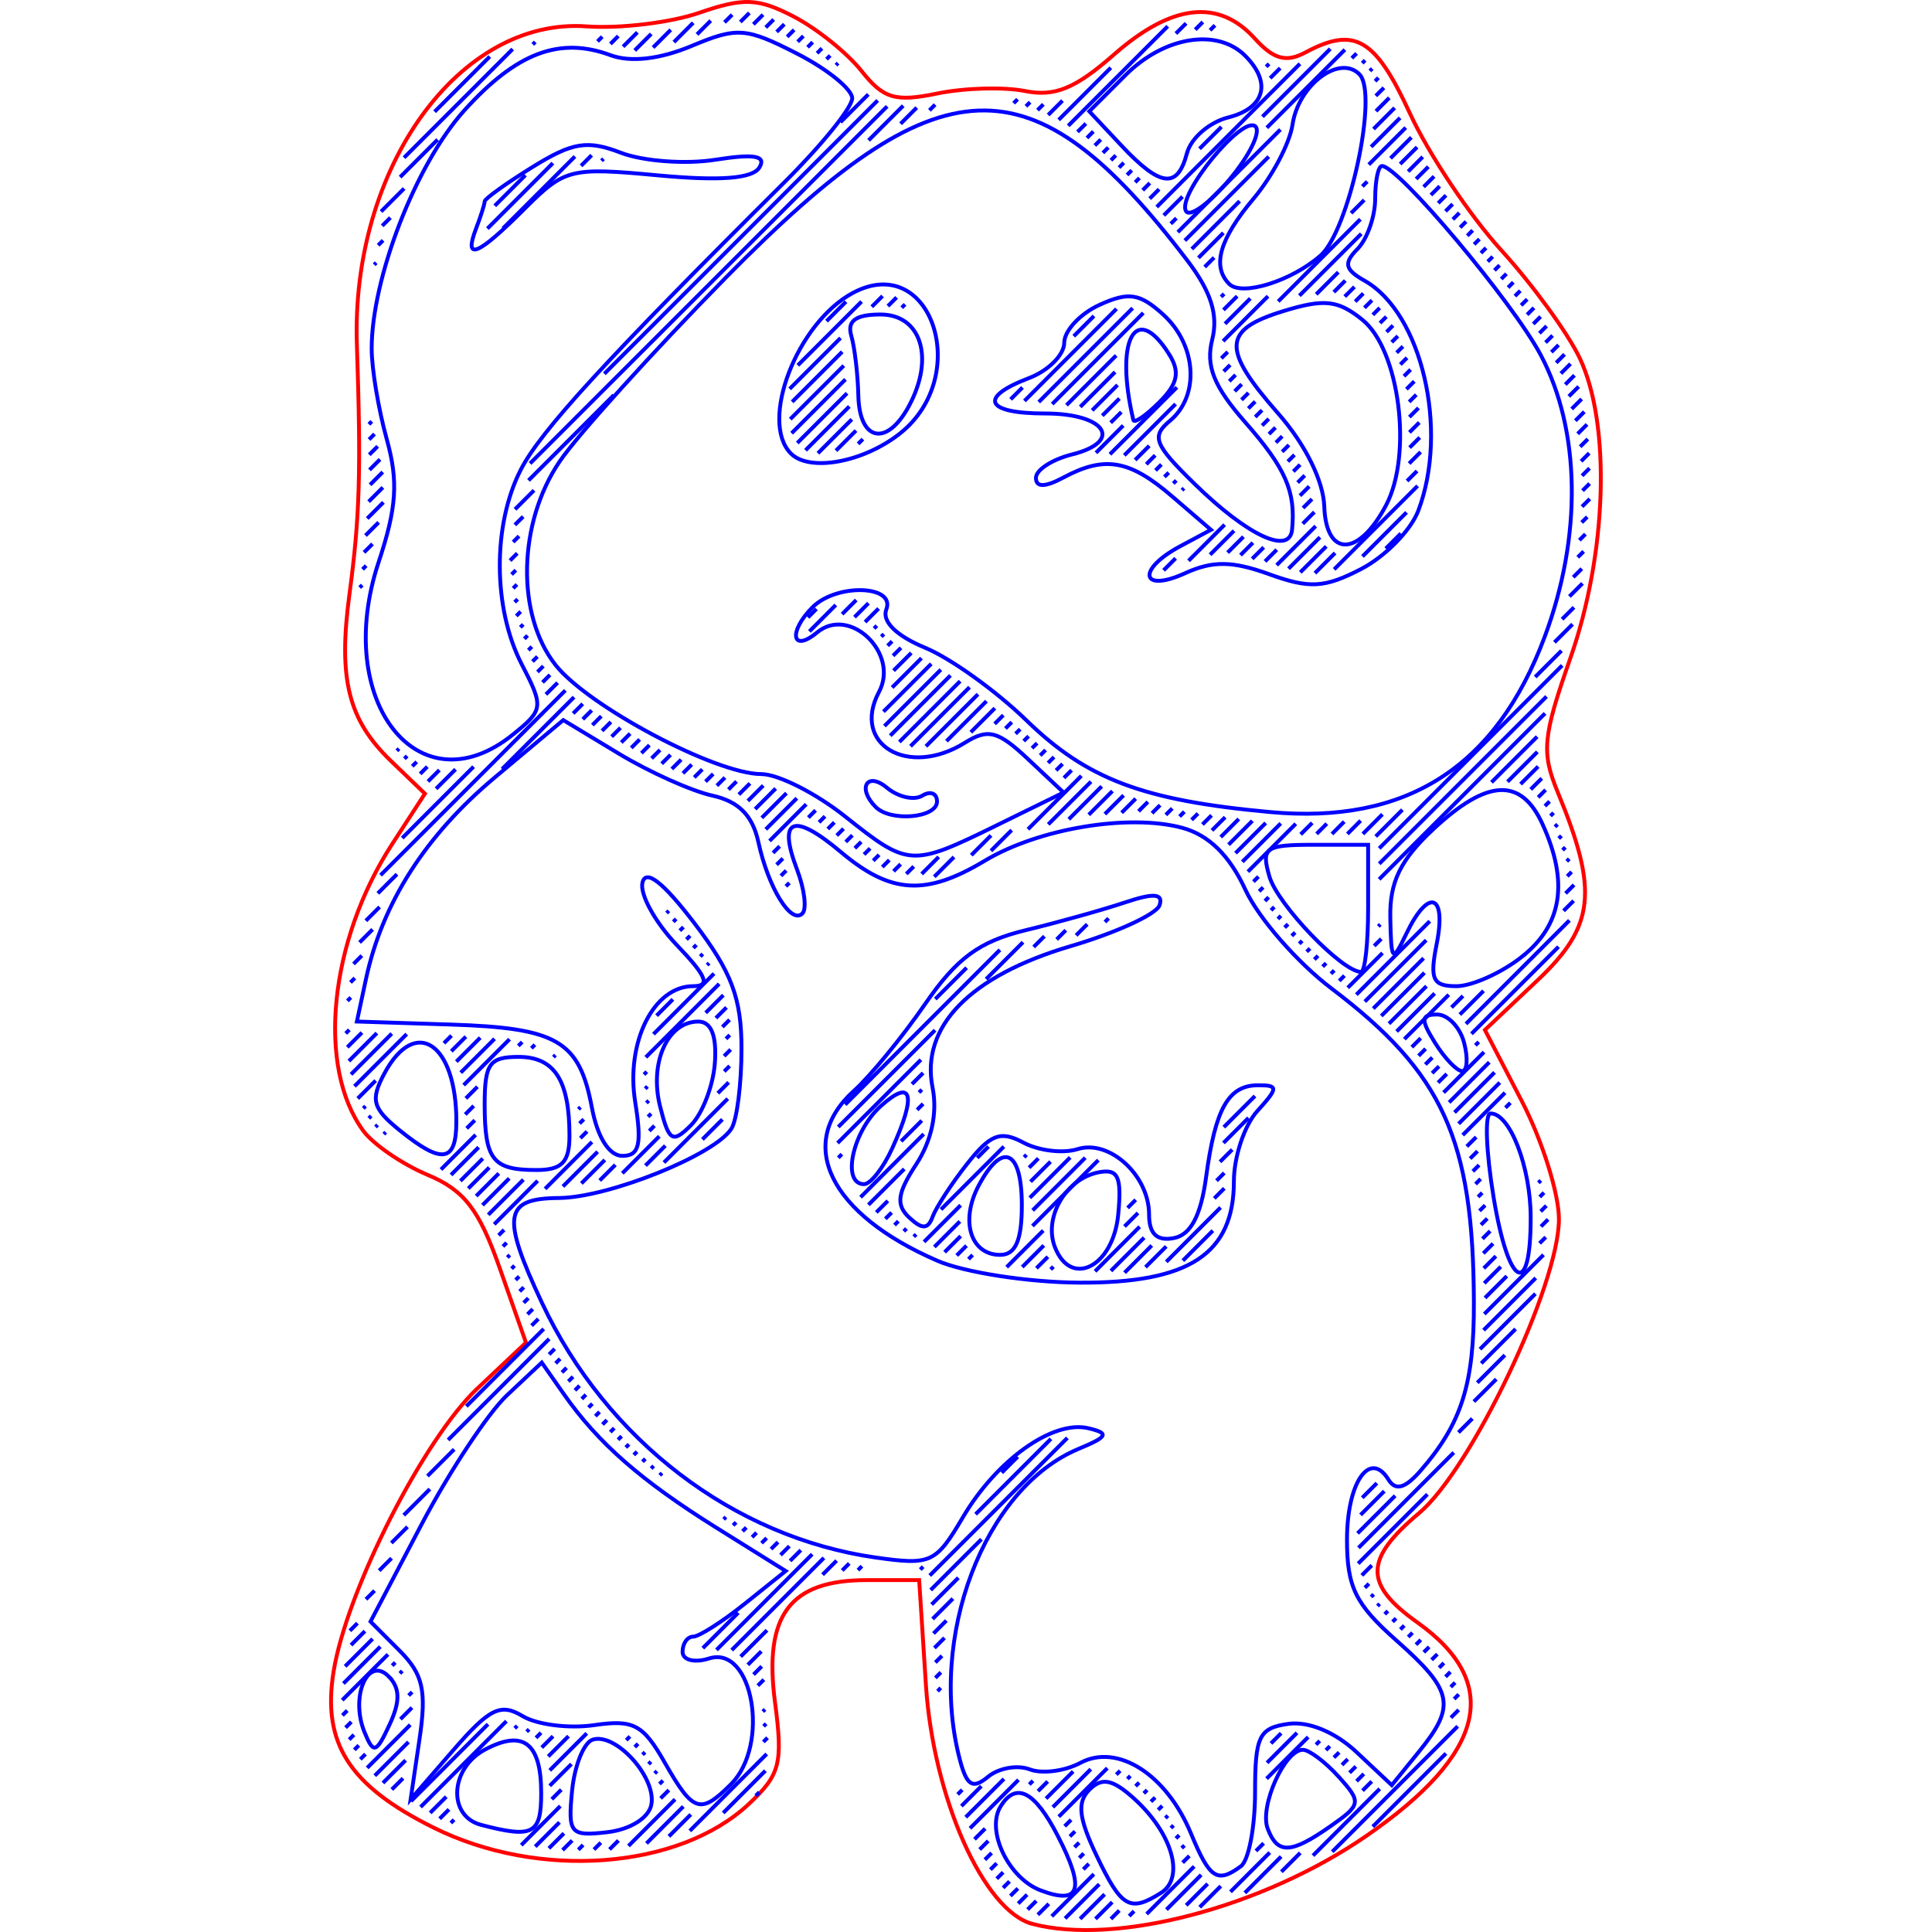 <?xml version="1.0" encoding="UTF-8" standalone="no"?>
<!-- Created with Inkscape (http://www.inkscape.org/) -->

<svg
   xmlns:dc="http://purl.org/dc/elements/1.1/"
   xmlns:cc="http://creativecommons.org/ns#"
   xmlns:rdf="http://www.w3.org/1999/02/22-rdf-syntax-ns#"
   xmlns:svg="http://www.w3.org/2000/svg"
   xmlns="http://www.w3.org/2000/svg"
   xmlns:sodipodi="http://sodipodi.sourceforge.net/DTD/sodipodi-0.dtd"
   xmlns:inkscape="http://www.inkscape.org/namespaces/inkscape"
   width="50mm"
   height="50mm"
   viewBox="0 0 50 50"
   version="1.1"
   id="svg1586"
   inkscape:version="0.92.2 2405546, 2018-03-11"
   sodipodi:docname="50.svg">
  <sodipodi:namedview
     id="base"
     pagecolor="#ffffff"
     bordercolor="#666666"
     borderopacity="1.0"
     inkscape:pageopacity="0.0"
     inkscape:pageshadow="2"
     inkscape:zoom="1.7850556"
     inkscape:cx="94.488189"
     inkscape:cy="141.73228"
     inkscape:document-units="mm"
     inkscape:current-layer="layer1"
     showgrid="false"
     inkscape:window-width="1366"
     inkscape:window-height="703"
     inkscape:window-x="0"
     inkscape:window-y="0"
     inkscape:window-maximized="1" />
  <defs
     id="defs1580" />
  <g
     inkscape:label="Layer 1"
     inkscape:groupmode="layer"
     id="layer1"
     transform="translate(0,-247)">
    <g
       id="g991"
       transform="translate(-4.259,-1.0100375e-5)">
      <path
         id="path957"
         d="m 30.978,296.79 c -1.26,-0.329 -2.57,-3.27 -2.757,-6.191 l -0.174,-2.706 h -1.359 c -1.988,0 -2.668,0.906 -2.372,3.16 0.209,1.586 0.135,1.874 -0.678,2.635 -1.813,1.697 -5.44,1.967 -8.167,0.607 -2.181,-1.087 -2.88,-2.182 -2.578,-4.041 0.339,-2.091 2.329,-6.007 3.718,-7.318 l 1.26,-1.189 -0.676,-1.92 c -0.539,-1.531 -0.918,-2.021 -1.87,-2.422 -0.657,-0.276 -1.405,-0.788 -1.662,-1.137 -1.214,-1.648 -0.885,-4.915 0.747,-7.426 l 0.846,-1.302 -0.877,-0.844 c -1.109,-1.068 -1.371,-2.121 -1.076,-4.32 0.267,-1.99 0.302,-3.158 0.192,-6.463 -0.152,-4.576 2.66,-8.468 5.946,-8.23 0.862,0.062 2.174,-0.096 2.917,-0.353 1.141,-0.394 1.518,-0.38 2.437,0.096 0.598,0.309 1.39,0.944 1.76,1.411 0.568,0.716 0.872,0.807 1.953,0.584 0.704,-0.146 1.73,-0.175 2.279,-0.065 0.768,0.154 1.3,-0.064 2.299,-0.942 1.495,-1.313 2.709,-1.453 3.642,-0.422 0.491,0.543 0.814,0.633 1.313,0.366 1.274,-0.682 1.808,-0.373 2.702,1.567 0.487,1.057 1.55,2.651 2.363,3.544 0.813,0.892 1.729,2.152 2.037,2.8 0.811,1.711 0.707,5.059 -0.243,7.763 -0.716,2.039 -0.753,2.439 -0.324,3.477 1.056,2.549 0.957,3.461 -0.523,4.858 l -1.365,1.288 0.958,1.847 c 0.527,1.016 0.958,2.388 0.958,3.049 0,1.706 -2.265,6.469 -3.619,7.608 -1.423,1.197 -1.432,1.842 -0.04,2.833 2.203,1.569 1.764,3.395 -1.329,5.524 -2.681,1.845 -6.469,2.843 -8.639,2.275 z"
         style="fill:none;stroke:#ff0000;stroke-width:0.1;stroke-miterlimit:4;stroke-dasharray:none"
         inkscape:connector-curvature="0" />
      <path
         id="path955"
         d="m 31.631,294.505 c -0.597,-1.155 -1.079,-1.4 -1.478,-0.753 -0.385,0.624 0.206,1.858 1.04,2.172 1.027,0.387 1.156,-0.029 0.438,-1.418 z"
         style="fill:none;stroke:#0000ff;stroke-width:0.1;stroke-miterlimit:4;stroke-dasharray:none"
         inkscape:connector-curvature="0" />
      <path
         id="path953"
         d="m 34.309,295.985 c 0.619,-0.393 0.29,-1.541 -0.697,-2.435 -0.557,-0.504 -0.833,-0.56 -1.158,-0.235 -0.325,0.325 -0.281,0.733 0.186,1.711 0.643,1.348 0.859,1.472 1.669,0.959 z"
         style="fill:none;stroke:#0000ff;stroke-width:0.1;stroke-miterlimit:4;stroke-dasharray:none"
         inkscape:connector-curvature="0" />
      <path
         id="path951"
         d="m 36.374,295.298 c 0.201,-0.148 0.366,-1.01 0.366,-1.916 0,-1.45 0.103,-1.661 0.859,-1.768 0.524,-0.074 1.213,0.211 1.769,0.732 l 0.91,0.854 0.701,-0.864 c 0.968,-1.194 0.891,-1.577 -0.58,-2.88 -1.064,-0.942 -1.28,-1.383 -1.28,-2.608 0,-1.483 0.59,-2.338 1.074,-1.555 0.183,0.296 0.429,0.228 0.827,-0.228 1.067,-1.224 1.392,-2.25 1.383,-4.376 -0.017,-4.206 -0.796,-5.92 -3.684,-8.107 -0.887,-0.672 -1.889,-1.821 -2.228,-2.553 -0.413,-0.894 -0.952,-1.422 -1.639,-1.606 -1.385,-0.371 -3.718,0.019 -5.105,0.852 -1.526,0.917 -2.433,0.863 -3.719,-0.219 -1.239,-1.043 -1.648,-0.884 -1.143,0.444 0.194,0.51 0.257,1.024 0.14,1.141 -0.293,0.293 -0.881,-0.66 -1.14,-1.85 -0.15,-0.688 -0.51,-1.051 -1.191,-1.201 -0.537,-0.118 -1.624,-0.606 -2.417,-1.084 l -1.441,-0.87 -1.766,1.479 c -1.8,1.507 -2.919,3.258 -3.34,5.224 l -0.235,1.098 2.423,0.078 c 2.774,0.089 3.334,0.419 3.66,2.155 0.144,0.765 0.447,1.244 0.788,1.244 0.438,0 0.508,-0.294 0.332,-1.393 -0.248,-1.55 0.476,-2.999 1.499,-2.999 0.455,0 0.355,-0.252 -0.42,-1.062 -0.559,-0.584 -0.96,-1.31 -0.892,-1.614 0.083,-0.368 0.532,-0.019 1.345,1.046 0.965,1.265 1.219,1.942 1.219,3.247 0,0.907 -0.116,1.837 -0.259,2.067 -0.419,0.678 -3.18,1.789 -4.467,1.798 -1.424,0.01 -1.496,0.46 -0.437,2.715 1.67,3.554 4.962,6.067 8.632,6.589 1.434,0.204 1.561,0.146 2.258,-1.037 0.879,-1.491 2.333,-2.525 3.247,-2.309 0.554,0.131 0.513,0.216 -0.256,0.537 -2.44,1.018 -3.91,4.893 -3.06,8.067 0.175,0.653 0.33,0.742 0.722,0.417 0.275,-0.228 0.76,-0.314 1.079,-0.192 0.319,0.122 0.908,0.047 1.31,-0.168 0.96,-0.514 2.229,0.296 2.864,1.829 0.485,1.171 0.678,1.297 1.292,0.846 z"
         style="fill:none;stroke:#0000ff;stroke-width:0.1;stroke-miterlimit:4;stroke-dasharray:none"
         inkscape:connector-curvature="0" />
      <path
         id="path949"
         d="m 28.511,279.625 c -2.781,-1.206 -3.673,-3.025 -2.155,-4.392 0.426,-0.383 1.253,-1.392 1.839,-2.241 0.827,-1.2 1.409,-1.628 2.61,-1.919 0.85,-0.206 2.008,-0.531 2.574,-0.72 0.742,-0.249 0.99,-0.228 0.889,0.075 -0.077,0.231 -1.116,0.709 -2.309,1.061 -2.599,0.768 -3.88,2.084 -3.565,3.66 0.13,0.65 -0.025,1.375 -0.423,1.983 -0.491,0.749 -0.531,1.049 -0.182,1.377 0.335,0.314 0.486,0.309 0.607,-0.021 0.089,-0.241 0.491,-0.859 0.895,-1.371 0.602,-0.766 0.861,-0.864 1.453,-0.547 0.396,0.212 1.025,0.288 1.399,0.17 0.826,-0.262 1.854,0.676 1.854,1.692 0,0.501 0.203,0.694 0.64,0.61 0.439,-0.084 0.702,-0.582 0.836,-1.582 0.238,-1.774 0.578,-2.374 1.346,-2.374 0.527,0 0.525,0.066 -0.022,0.669 -0.333,0.368 -0.605,1.185 -0.605,1.816 0,1.882 -1.157,2.641 -4.002,2.624 -1.32,-0.008 -2.975,-0.264 -3.678,-0.569 z"
         style="fill:none;stroke:#0000ff;stroke-width:0.1;stroke-miterlimit:4;stroke-dasharray:none"
         inkscape:connector-curvature="0" />
      <path
         id="path947"
         d="m 33.198,278.435 c 0.095,-0.988 -0.001,-1.195 -0.51,-1.095 -0.843,0.166 -1.425,1.161 -1.13,1.93 0.412,1.075 1.51,0.515 1.64,-0.835 z"
         style="fill:none;stroke:#0000ff;stroke-width:0.1;stroke-miterlimit:4;stroke-dasharray:none"
         inkscape:connector-curvature="0" />
      <path
         id="path945"
         d="m 30.704,278.195 c 0,-1.435 -0.499,-1.668 -1.113,-0.52 -0.49,0.915 -0.218,1.801 0.553,1.801 0.396,0 0.56,-0.375 0.56,-1.281 z"
         style="fill:none;stroke:#0000ff;stroke-width:0.1;stroke-miterlimit:4;stroke-dasharray:none"
         inkscape:connector-curvature="0" />
      <path
         id="path943"
         d="m 27.352,276.714 c 0.636,-1.395 0.514,-1.824 -0.307,-1.081 -0.727,0.658 -1.013,2.013 -0.425,2.013 0.169,0 0.498,-0.419 0.732,-0.932 z"
         style="fill:none;stroke:#0000ff;stroke-width:0.1;stroke-miterlimit:4;stroke-dasharray:none"
         inkscape:connector-curvature="0" />
      <path
         id="path941"
         d="m 38.694,294.261 c 0.795,-0.557 0.805,-0.62 0.208,-1.281 -0.346,-0.382 -0.762,-0.695 -0.925,-0.695 -0.473,0 -1.129,1.471 -0.91,2.041 0.257,0.67 0.598,0.656 1.628,-0.066 z"
         style="fill:none;stroke:#0000ff;stroke-width:0.1;stroke-miterlimit:4;stroke-dasharray:none"
         inkscape:connector-curvature="0" />
      <path
         id="path939"
         d="m 18.265,293.404 c 0,-1.297 -0.463,-1.655 -1.456,-1.124 -0.908,0.486 -0.971,1.72 -0.099,1.948 1.346,0.352 1.555,0.241 1.555,-0.824 z"
         style="fill:none;stroke:#0000ff;stroke-width:0.1;stroke-miterlimit:4;stroke-dasharray:none"
         inkscape:connector-curvature="0" />
      <path
         id="path937"
         d="m 21.116,293.702 c 0.133,-0.705 -0.926,-1.874 -1.521,-1.679 -0.228,0.075 -0.467,0.671 -0.531,1.324 -0.109,1.108 -0.048,1.18 0.911,1.07 0.595,-0.068 1.076,-0.37 1.141,-0.714 z"
         style="fill:none;stroke:#0000ff;stroke-width:0.1;stroke-miterlimit:4;stroke-dasharray:none"
         inkscape:connector-curvature="0" />
      <path
         id="path935"
         d="m 23.178,293.174 c 1.018,-1.018 0.565,-3.613 -0.568,-3.253 -0.379,0.12 -0.686,0.043 -0.686,-0.173 0,-0.215 0.123,-0.391 0.274,-0.392 0.151,-0.001 0.751,-0.384 1.334,-0.85 l 1.06,-0.849 -1.792,-1.119 c -1.951,-1.219 -3.062,-2.191 -3.948,-3.458 l -0.572,-0.817 -0.899,0.845 c -0.494,0.465 -1.491,1.973 -2.216,3.351 l -1.317,2.507 0.748,0.749 c 0.612,0.612 0.707,1.032 0.519,2.3 l -0.229,1.552 1.111,-1.281 c 0.934,-1.076 1.219,-1.216 1.786,-0.874 0.371,0.224 1.204,0.329 1.852,0.234 1.018,-0.149 1.265,-0.019 1.824,0.963 0.74,1.3 0.923,1.36 1.718,0.566 z"
         style="fill:none;stroke:#0000ff;stroke-width:0.1;stroke-miterlimit:4;stroke-dasharray:none"
         inkscape:connector-curvature="0" />
      <path
         id="path933"
         d="m 14.314,290.382 c -0.538,-0.539 -0.997,0.526 -0.622,1.446 0.233,0.571 0.303,0.55 0.649,-0.195 0.28,-0.602 0.272,-0.952 -0.027,-1.251 z"
         style="fill:none;stroke:#0000ff;stroke-width:0.1;stroke-miterlimit:4;stroke-dasharray:none"
         inkscape:connector-curvature="0" />
      <path
         id="path931"
         d="m 43.873,278.515 c 0,-1.311 -0.534,-2.699 -1.038,-2.699 -0.154,0 -0.119,0.979 0.079,2.176 0.385,2.328 0.959,2.641 0.959,0.523 z"
         style="fill:none;stroke:#0000ff;stroke-width:0.1;stroke-miterlimit:4;stroke-dasharray:none"
         inkscape:connector-curvature="0" />
      <path
         id="path929"
         d="m 18.997,276.395 c 0,-1.44 -0.389,-2.043 -1.32,-2.043 -0.748,0 -0.875,0.177 -0.875,1.22 0,1.446 0.206,1.708 1.341,1.708 0.659,0 0.854,-0.202 0.854,-0.885 z"
         style="fill:none;stroke:#0000ff;stroke-width:0.1;stroke-miterlimit:4;stroke-dasharray:none"
         inkscape:connector-curvature="0" />
      <path
         id="path927"
         d="m 16.07,276.029 c 0,-2.035 -1.063,-2.744 -1.865,-1.244 -0.364,0.68 -0.305,0.898 0.393,1.464 1.102,0.893 1.471,0.837 1.471,-0.22 z"
         style="fill:none;stroke:#0000ff;stroke-width:0.1;stroke-miterlimit:4;stroke-dasharray:none"
         inkscape:connector-curvature="0" />
      <path
         id="path925"
         d="m 22.76,274.509 c 0.051,-0.708 -0.095,-1.071 -0.431,-1.071 -0.793,0 -1.271,1.064 -0.987,2.196 0.228,0.908 0.322,0.965 0.799,0.487 0.298,-0.298 0.576,-1.023 0.619,-1.612 z"
         style="fill:none;stroke:#0000ff;stroke-width:0.1;stroke-miterlimit:4;stroke-dasharray:none"
         inkscape:connector-curvature="0" />
      <path
         id="path923"
         d="m 42.15,273.987 c -0.105,-0.403 -0.42,-0.732 -0.701,-0.732 -0.418,0 -0.427,0.132 -0.052,0.732 0.251,0.403 0.567,0.732 0.701,0.732 0.134,0 0.157,-0.329 0.052,-0.732 z"
         style="fill:none;stroke:#0000ff;stroke-width:0.1;stroke-miterlimit:4;stroke-dasharray:none"
         inkscape:connector-curvature="0" />
      <path
         id="path921"
         d="m 43.641,271.764 c 1.047,-0.824 1.221,-1.935 0.539,-3.433 -0.555,-1.219 -1.429,-1.179 -2.829,0.13 -0.851,0.795 -1.13,1.369 -1.111,2.287 0.023,1.148 0.05,1.174 0.422,0.402 0.569,-1.18 1.037,-1.015 0.779,0.274 -0.185,0.926 -0.105,1.098 0.509,1.098 0.4,0 1.162,-0.341 1.692,-0.758 z"
         style="fill:none;stroke:#0000ff;stroke-width:0.1;stroke-miterlimit:4;stroke-dasharray:none"
         inkscape:connector-curvature="0" />
      <path
         id="path919"
         d="m 39.666,270.51 v -1.647 h -1.397 c -1.275,0 -1.376,0.071 -1.157,0.823 0.211,0.726 1.88,2.464 2.371,2.468 0.101,10e-4 0.183,-0.739 0.183,-1.645 z"
         style="fill:none;stroke:#0000ff;stroke-width:0.1;stroke-miterlimit:4;stroke-dasharray:none"
         inkscape:connector-curvature="0" />
      <path
         id="path917"
         d="m 30.055,268.358 1.729,-0.848 -0.921,-0.866 c -0.778,-0.731 -1.032,-0.797 -1.633,-0.422 -1.469,0.918 -2.948,0.042 -2.222,-1.316 0.533,-0.997 -0.759,-2.239 -1.602,-1.539 -0.655,0.544 -0.755,-0.014 -0.117,-0.653 0.62,-0.621 2.151,-0.574 1.908,0.058 -0.119,0.311 0.257,0.682 1.005,0.992 0.658,0.272 1.835,1.116 2.617,1.875 1.578,1.532 3.016,2.074 6.309,2.377 3.525,0.324 5.843,-1.154 7.107,-4.534 0.972,-2.598 0.932,-5.349 -0.104,-7.299 -0.732,-1.377 -3.682,-4.887 -4.107,-4.887 -0.096,0 -0.175,0.379 -0.175,0.842 0,0.463 -0.206,1.05 -0.457,1.304 -0.366,0.37 -0.33,0.534 0.183,0.823 1.48,0.835 2.185,3.859 1.388,5.956 -0.193,0.507 -0.858,1.184 -1.48,1.506 -0.947,0.49 -1.331,0.512 -2.376,0.134 -0.956,-0.346 -1.463,-0.352 -2.179,-0.026 -1.143,0.521 -1.258,-0.091 -0.131,-0.695 l 0.802,-0.429 -1.005,-0.865 c -1.103,-0.949 -1.745,-1.06 -2.817,-0.486 -0.475,0.254 -0.708,0.256 -0.708,0.007 0,-0.205 0.419,-0.477 0.931,-0.605 1.348,-0.338 0.877,-1.061 -0.691,-1.061 -1.549,0 -1.74,-0.414 -0.423,-0.915 0.503,-0.191 0.915,-0.602 0.915,-0.914 0,-0.311 0.411,-0.753 0.913,-0.982 0.754,-0.344 1.04,-0.301 1.646,0.248 0.87,0.788 0.955,2.107 0.176,2.753 -0.487,0.405 -0.407,0.61 0.64,1.633 1.368,1.337 2.457,1.848 2.522,1.184 0.096,-0.988 -0.163,-1.583 -1.204,-2.77 -0.824,-0.938 -1.035,-1.465 -0.863,-2.149 0.161,-0.642 -0.029,-1.242 -0.653,-2.059 -4.029,-5.279 -6.385,-5.189 -11.936,0.456 -1.901,1.933 -3.835,4.073 -4.298,4.755 -1.083,1.594 -1.132,3.965 -0.11,5.266 0.841,1.07 4.15,2.826 5.325,2.826 0.436,0 1.414,0.494 2.173,1.098 1.644,1.307 1.713,1.311 3.924,0.227 z"
         style="fill:none;stroke:#0000ff;stroke-width:0.1;stroke-miterlimit:4;stroke-dasharray:none"
         inkscape:connector-curvature="0" />
      <path
         id="path915"
         d="m 26.923,267.887 c -0.486,-0.487 -0.23,-0.932 0.289,-0.501 0.293,0.243 0.705,0.336 0.915,0.206 0.21,-0.13 0.382,-0.062 0.382,0.151 0,0.425 -1.195,0.534 -1.585,0.144 z"
         style="fill:none;stroke:#0000ff;stroke-width:0.1;stroke-miterlimit:4;stroke-dasharray:none"
         inkscape:connector-curvature="0" />
      <path
         id="path913"
         d="m 24.728,258.738 c -0.827,-0.828 0.159,-3.384 1.604,-4.158 2.029,-1.086 3.106,2.153 1.212,3.643 -0.945,0.744 -2.334,0.997 -2.816,0.515 z"
         style="fill:none;stroke:#0000ff;stroke-width:0.1;stroke-miterlimit:4;stroke-dasharray:none"
         inkscape:connector-curvature="0" />
      <path
         id="path911"
         d="m 27.787,257.499 c 0.663,-1.239 0.311,-2.36 -0.742,-2.36 -0.64,0 -0.867,0.165 -0.755,0.549 0.088,0.302 0.17,1.002 0.183,1.555 0.028,1.185 0.743,1.324 1.314,0.256 z"
         style="fill:none;stroke:#0000ff;stroke-width:0.1;stroke-miterlimit:4;stroke-dasharray:none"
         inkscape:connector-curvature="0" />
      <path
         id="path909"
         d="m 17.539,266.005 c 0.786,-0.636 0.794,-0.707 0.223,-1.812 -0.746,-1.443 -0.759,-3.599 -0.03,-5.028 0.514,-1.007 2.201,-2.848 6.844,-7.465 0.956,-0.951 1.738,-1.921 1.738,-2.156 0,-0.235 -0.646,-0.758 -1.435,-1.16 -1.318,-0.673 -1.54,-0.689 -2.723,-0.194 -0.825,0.345 -1.579,0.43 -2.098,0.238 -1.315,-0.487 -2.432,-0.065 -3.779,1.426 -1.256,1.39 -2.405,4.348 -2.401,6.176 0.001,0.517 0.176,1.567 0.389,2.332 0.305,1.1 0.261,1.77 -0.212,3.195 -1.19,3.584 1.039,6.429 3.484,4.448 z"
         style="fill:none;stroke:#0000ff;stroke-width:0.1;stroke-miterlimit:4;stroke-dasharray:none"
         inkscape:connector-curvature="0" />
      <path
         id="path907"
         d="m 16.58,252.914 c 0.122,-0.318 0.222,-0.634 0.222,-0.702 0,-0.068 0.559,-0.469 1.241,-0.891 1.037,-0.641 1.414,-0.702 2.286,-0.367 0.575,0.22 1.674,0.302 2.444,0.18 1.008,-0.159 1.326,-0.103 1.138,0.202 -0.178,0.288 -1.016,0.352 -2.626,0.202 -2.267,-0.212 -2.41,-0.176 -3.452,0.867 -1.217,1.218 -1.582,1.366 -1.253,0.509 z"
         style="fill:none;stroke:#0000ff;stroke-width:0.1;stroke-miterlimit:4;stroke-dasharray:none"
         inkscape:connector-curvature="0" />
      <path
         id="path905"
         d="m 40.13,260.077 c 0.692,-1.31 0.348,-4.023 -0.609,-4.798 -0.634,-0.514 -0.988,-0.553 -2.048,-0.228 -1.58,0.485 -1.604,0.976 -0.131,2.654 0.697,0.794 1.166,1.741 1.189,2.4 0.046,1.328 0.89,1.313 1.599,-0.029 z"
         style="fill:none;stroke:#0000ff;stroke-width:0.1;stroke-miterlimit:4;stroke-dasharray:none"
         inkscape:connector-curvature="0" />
      <path
         id="path903"
         d="m 34.512,256.161 c -0.867,-1.375 -1.412,-0.364 -0.922,1.71 0.022,0.093 0.325,-0.116 0.674,-0.464 0.48,-0.48 0.54,-0.783 0.248,-1.246 z"
         style="fill:none;stroke:#0000ff;stroke-width:0.1;stroke-miterlimit:4;stroke-dasharray:none"
         inkscape:connector-curvature="0" />
      <path
         id="path901"
         d="m 38.432,253.616 c 0.739,-0.648 1.503,-4.185 1.012,-4.69 -0.515,-0.531 -1.583,0.27 -1.735,1.3 -0.07,0.477 -0.523,1.338 -1.006,1.912 -0.886,1.053 -1.086,1.756 -0.631,2.212 0.324,0.324 1.607,-0.074 2.359,-0.734 z"
         style="fill:none;stroke:#0000ff;stroke-width:0.1;stroke-miterlimit:4;stroke-dasharray:none"
         inkscape:connector-curvature="0" />
      <path
         id="path899"
         d="m 36.752,250.275 c -0.325,-0.322 -2.05,1.782 -1.798,2.191 0.101,0.163 0.606,-0.204 1.121,-0.818 0.516,-0.613 0.82,-1.231 0.676,-1.374 z"
         style="fill:none;stroke:#0000ff;stroke-width:0.1;stroke-miterlimit:4;stroke-dasharray:none"
         inkscape:connector-curvature="0" />
      <path
         id="path878"
         d="m 34.979,250.962 c 0.101,-0.386 0.579,-0.8 1.063,-0.922 0.955,-0.24 1.137,-0.901 0.441,-1.598 -0.722,-0.722 -2.094,-0.5 -3.094,0.5 l -0.939,0.939 0.836,0.891 c 1.008,1.073 1.448,1.123 1.692,0.19 z"
         style="fill:none;stroke:#0000ff;stroke-width:0.1;stroke-miterlimit:4;stroke-dasharray:none"
         inkscape:connector-curvature="0" />
      <path
         id="path882"
         style="fill:none;stroke:#0000ff;stroke-width:0.1"
         d="m 16.934,248.464 -1.427,1.427 m -0.791,1.19 2.811,-2.811 m 0.584,-0.184 -0.063,0.063 m -3.434,3.434 0.97,-0.97 m -0.866,1.265 -0.597,0.597 m 0.029,0.37 0.212,-0.212 m -0.189,0.588 -0.127,0.127 m 5.677,-5.277 0.122,-0.122 m -5.85,5.85 -0.052,0.052 m 6.113,-5.714 0.204,-0.204 m 0.495,-0.096 -0.37,0.37 m 0.301,0.098 0.427,-0.427 m 0.505,-0.106 -0.457,0.457 m -4.097,4.097 0.793,-0.793 m 4.342,-3.943 -0.5,0.5 m -4.826,4.826 1.694,-1.694 m 4.086,-3.687 -0.355,0.355 m -5.022,5.022 1.863,-1.863 m 4.068,-3.668 -0.197,0.197 m -3.713,3.713 0.274,-0.274 m 4.082,-3.683 -0.234,0.234 m -3.593,3.593 0.051,-0.051 m 4.129,-3.73 -0.249,0.249 m 0.319,0.081 0.206,-0.206 m -10.401,10.401 -0.075,0.075 m 10.554,-10.155 0.198,-0.198 m -10.606,10.606 -0.141,0.141 m 10.82,-10.421 0.18,-0.18 m -10.777,10.777 -0.218,0.218 m 11.087,-10.688 0.148,-0.148 m -10.957,10.957 -0.272,0.272 m 11.338,-10.939 0.131,-0.131 m -11.126,11.126 -0.328,0.328 m 11.568,-11.168 0.126,-0.126 m -11.363,11.363 -0.368,0.368 m 11.85,-11.451 0.094,-0.093 m -11.562,11.562 -0.419,0.419 m 12.132,-11.733 0.053,-0.053 M 14.058,260.519 13.718,260.859 m -0.038,0.437 0.219,-0.219 m -0.164,0.563 -0.093,0.093 m -0.074,0.473 0.065,-0.065 m 13.098,-12.699 -0.72,0.72 m -6.112,6.511 7.074,-7.074 m 0.245,0.154 -9.241,9.241 m 8.761,-8.362 0.896,-0.896 m -7.489,7.489 -2.208,2.208 m 9.629,-9.23 0.418,-0.418 m -9.905,9.905 -0.491,0.491 m 10.725,-10.326 0.147,-0.147 m -10.662,10.662 -0.214,0.214 m -0.044,0.443 0.152,-0.152 m -0.046,0.445 -0.187,0.187 m 0.04,0.359 0.109,-0.109 m 0.029,0.37 -0.098,0.098 m 12.953,-12.554 0.102,-0.102 m -12.938,12.938 -0.077,0.077 m 13.232,-12.833 0.106,-0.106 m -13.183,13.183 -0.113,0.113 m 13.489,-13.09 0.151,-0.151 m -5.108,5.108 -0.504,0.504 m -7.924,7.924 0.075,-0.075 m -3.215,3.215 -0.055,0.055 m 16.855,-16.455 0.371,-0.371 m -5.2,5.2 -1.649,1.649 m -7.078,7.078 0.084,-0.084 m -3.117,3.117 -0.071,0.071 m 16.933,-16.534 1.349,-1.349 m -5.908,5.908 -0.278,0.278 m -2.125,2.125 1.316,-1.316 m -7.989,7.989 -0.09,0.09 m -3.004,3.004 0.114,-0.114 m 19.437,-19.037 -2.576,2.576 m -4.666,4.666 0.225,-0.225 m -1.408,1.408 -1.295,1.295 m -6.72,6.72 0.127,-0.127 m -2.849,2.849 -0.186,0.186 m 19.559,-19.16 0.264,-0.264 m -2.594,2.594 -0.216,0.216 m -4.549,4.549 0.085,-0.085 m -1.585,1.585 -1.385,1.385 m -6.542,6.542 0.151,-0.151 m -2.69,2.69 -0.295,0.295 m 19.856,-19.457 0.197,-0.197 m -2.833,2.833 -0.167,0.167 m -7.642,7.642 1.393,-1.393 m -7.647,7.647 -0.193,0.193 m -2.754,2.754 0.503,-0.503 m 19.654,-19.254 -0.127,0.127 m -2.982,2.982 0.154,-0.154 m -6.567,6.567 -1.287,1.287 m -6.506,6.506 0.302,-0.302 m -2.173,2.173 -1.847,1.847 m 18.133,-17.733 0.139,-0.139 m -6.702,6.702 -1.133,1.133 m -10.998,10.998 4.782,-4.782 m 14.246,-13.847 -0.126,0.126 m -7.583,7.583 0.877,-0.877 m -7.189,7.189 -1.861,1.861 m -3.217,3.217 0.495,-0.495 m 18.811,-18.412 -0.124,0.124 m -7.325,7.325 0.518,-0.518 m -7.072,7.072 -0.248,0.248 m -5.365,5.365 0.356,-0.356 m 19.465,-19.066 -0.121,0.121 m -6.96,6.96 0.123,-0.123 m -7.018,7.018 -0.231,0.231 m -5.776,5.776 0.337,-0.337 m 19.846,-19.446 -0.111,0.111 m -14.047,14.047 0.231,-0.231 m -6.198,6.198 -0.215,0.215 m 23.619,-23.22 0.075,-0.075 m -3.086,3.086 -0.184,0.184 m -13.993,13.993 0.23,-0.23 m -6.627,6.627 -0.113,0.113 m 23.801,-23.402 0.26,-0.26 m -1.52,1.52 -0.567,0.567 m -1.29,1.29 0.243,-0.243 m -13.939,13.939 -0.229,0.229 m -6.838,6.838 0.088,-0.088 m 24.563,-24.164 -3.706,3.706 m -13.858,13.858 0.229,-0.229 m 18.12,-17.721 -1.755,1.755 m -2.554,2.554 0.485,-0.485 m -14.048,14.048 -0.219,0.219 m -7.389,7.389 0.093,-0.093 m 25.765,-25.366 -2.02,2.02 m -2.485,2.485 0.145,-0.145 m -13.638,13.638 -0.207,0.207 m -7.611,7.611 0.378,-0.378 m 25.74,-25.341 -0.122,0.122 m -4.503,4.503 2.655,-2.655 m -4.825,4.825 -0.523,0.523 m -1.634,1.634 0.307,-0.307 m -9.381,9.381 -0.218,0.218 m -7.834,7.834 0.724,-0.724 m 25.575,-25.176 -0.074,0.074 m -4.591,4.591 2.172,-2.172 m -3.94,3.94 -2.382,2.382 m -5.603,5.603 0.22,-0.22 m -3.777,3.777 -0.229,0.229 m -8.04,8.04 1.055,-1.055 m 25.373,-24.974 -0.06,0.06 m -4.608,4.608 1.238,-1.238 m -2.769,2.769 -2.43,2.43 m -5.936,5.936 0.683,-0.683 m -4.002,4.002 -0.241,0.241 m -8.212,8.212 1.35,-1.35 m 25.15,-24.75 -0.088,0.088 m -4.572,4.572 0.646,-0.646 m -2.072,2.072 -2.358,2.358 m -5.437,5.437 0.365,-0.365 m -4.257,4.257 -0.228,0.228 m -8.415,8.415 0.463,-0.463 m 26.093,-25.694 -0.209,0.209 m -4.429,4.429 0.244,-0.244 m -2.535,2.535 -1.285,1.285 m -5.486,5.486 0.361,-0.361 m -4.3,4.3 -0.209,0.209 m -8.565,8.565 0.058,-0.058 m 26.495,-26.095 -0.345,0.345 m -7.653,7.653 0.901,-0.901 m -6.12,6.12 -0.35,0.35 m -4.129,4.129 0.198,-0.198 m -6.772,6.772 -0.196,0.196 m -1.944,1.944 0.061,-0.061 m 26.488,-26.089 -0.547,0.547 m -7.282,7.282 0.657,-0.657 m -6.23,6.23 -0.071,0.071 m -4.068,4.068 0.209,-0.209 m -6.705,6.705 -0.377,0.377 m -1.961,1.961 0.054,-0.054 m 26.461,-26.062 -0.75,0.75 m -3.882,3.882 0.078,-0.078 m -2.709,2.709 -0.444,0.444 m -5.719,5.719 0.066,-0.066 m -3.813,3.813 -0.209,0.209 m -7.042,7.042 0.619,-0.619 m -2.446,2.446 -0.05,0.05 m 25.491,-25.092 0.957,-0.957 m -4.363,4.363 -0.355,0.355 m -2.919,2.919 0.276,-0.276 m -5.933,5.933 -0.115,0.115 m -3.851,3.851 0.288,-0.288 m -6.61,6.61 -0.875,0.875 m 24.063,-23.664 0.54,-0.54 m -1.143,1.143 -0.125,0.125 m -3.556,3.556 0.655,-0.655 m -3.289,3.289 -0.705,0.705 m -5.252,5.252 0.205,-0.205 m -3.564,3.564 -0.398,0.398 m -7.355,7.355 1.188,-1.188 m 23.486,-23.087 -0.438,0.438 m -1.27,1.27 0.34,-0.34 m -2.49,2.49 -1.163,1.163 m -2.928,2.928 1.733,-1.733 m -6.874,6.874 -0.459,0.459 m -3.582,3.582 0.532,-0.532 m -6.561,6.561 -0.1,0.1 m -1.358,1.358 0.3,-0.3 m 24.464,-24.065 -0.378,0.378 m -3.362,3.362 2.127,-2.127 m -3.434,3.434 -0.165,0.165 m -2.511,2.511 1.327,-1.327 m -6.576,6.576 -0.76,0.76 m -3.373,3.373 0.639,-0.639 m -3.045,3.045 -0.058,0.058 m -3.498,3.498 0.09,-0.09 m -1.583,1.583 -0.22,0.221 m 24.609,-24.21 0.317,-0.317 m -1.736,1.736 -1.602,1.602 m -1.959,1.959 0.167,-0.167 m -2.093,2.093 -0.366,0.366 m -6.514,6.514 1.237,-1.237 m -3.478,3.478 -0.804,0.804 m -2.394,2.394 0.075,-0.075 m -5.211,5.211 -0.21,0.21 m 24.765,-24.366 0.271,-0.271 m -2.479,2.479 -0.572,0.572 m -2.25,2.25 0.163,-0.163 m -2.08,2.08 -0.231,0.231 m -6.776,6.776 1.46,-1.46 m -3.484,3.484 -0.949,0.949 m -2.322,2.322 0.093,-0.093 m -3.313,3.313 -0.052,0.052 m -2.91,2.91 0.897,-0.897 m 24.95,-24.551 -0.228,0.228 m -2.512,2.512 0.297,-0.297 m -2.681,2.681 -0.182,0.182 m -2.048,2.048 0.152,-0.152 m -5.459,5.459 -1.559,1.559 m -2.119,2.119 0.187,-0.187 m -0.93,0.93 -0.171,0.171 m -2.241,2.241 0.094,-0.094 m -5.472,5.472 -0.715,0.715 m 25.548,-25.149 0.202,-0.202 m -2.369,2.369 -0.251,0.251 m -2.672,2.672 0.18,-0.18 m -2.064,2.064 -0.111,0.111 m -6.86,6.86 1.573,-1.573 m -3.497,3.497 -0.155,0.155 m -1.098,1.098 0.163,-0.163 m -2.238,2.238 -0.08,0.08 m -6.028,6.028 0.58,-0.58 m 25.099,-24.7 -0.185,0.185 m -2.337,2.337 0.21,-0.21 m -2.798,2.798 -0.178,0.178 m -1.942,1.942 0.078,-0.078 m -5.351,5.351 -1.527,1.527 m -2.141,2.141 0.171,-0.171 m -1.248,1.248 -0.136,0.136 m -2.088,2.088 0.066,-0.066 m -5.527,5.527 -0.542,0.542 m 25.48,-25.08 0.169,-0.169 m -2.262,2.262 -0.195,0.195 m -2.826,2.826 0.176,-0.176 m -2.021,2.021 -0.05,0.05 m -6.627,6.627 1.347,-1.347 m -3.48,3.48 -0.175,0.175 m -1.316,1.316 0.089,-0.089 m -2.077,2.077 -0.051,0.051 m -1.308,1.308 0.422,-0.422 m -4.505,4.505 -0.586,0.586 m 25.465,-25.066 0.153,-0.153 m -2.234,2.234 -0.179,0.179 m -2.865,2.865 0.173,-0.173 m -7.307,7.307 -1.034,1.034 m -2.608,2.608 0.172,-0.172 m -3.58,3.58 -1.567,1.567 m -1.943,1.943 0.053,-0.053 m -1.843,1.843 -0.692,0.692 m 25.486,-25.087 0.14,-0.14 m -2.235,2.235 -0.164,0.164 m -2.874,2.874 0.169,-0.169 m -7.262,7.262 -0.623,0.623 m -3.001,3.001 0.165,-0.165 m -3.676,3.676 -1.899,1.899 m -1.714,1.714 0.109,-0.109 m -1.563,1.563 -0.909,0.909 m 25.514,-25.114 0.137,-0.137 m -2.236,2.236 -0.168,0.168 m -2.863,2.863 0.164,-0.164 m -7.218,7.218 -0.225,0.225 m -3.38,3.38 0.157,-0.157 m -3.798,3.798 -0.457,0.457 m -1.597,1.597 0.073,-0.073 m -1.547,1.547 -0.172,0.172 m -2.23,2.23 1.125,-1.125 m 24.543,-24.144 -0.133,0.133 m -2.308,2.308 0.159,-0.159 m -2.819,2.819 -0.175,0.175 m -3.068,3.068 0.311,-0.311 m -4.241,4.241 -0.163,0.163 m -3.423,3.423 0.153,-0.153 m -3.95,3.95 -0.274,0.274 m -1.83,1.83 0.059,-0.059 m -1.437,1.437 -1.212,1.212 m -1.203,1.203 0.141,-0.141 m 25.586,-25.187 -0.129,0.129 m -2.357,2.357 0.162,-0.162 m -2.807,2.807 -0.171,0.171 m -2.57,2.57 0.934,-0.934 m -5.291,5.291 -0.119,0.119 m -3.449,3.449 0.181,-0.181 m -4.135,4.135 -0.185,0.185 m -1.967,1.967 0.061,-0.06 m -1.323,1.323 -0.898,0.898 m -1.552,1.552 0.095,-0.095 m 25.697,-25.298 -0.132,0.132 m -2.436,2.436 0.173,-0.173 m -2.767,2.767 -0.175,0.175 m -2.154,2.154 0.619,-0.619 m -5.316,5.316 -0.126,0.126 m -3.369,3.369 0.183,-0.183 m -4.422,4.422 -0.098,0.098 m -2.017,2.017 0.08,-0.08 m -1.198,1.198 -0.607,0.607 m -1.917,1.917 0.064,-0.064 m 25.793,-25.394 -0.134,0.134 m -2.517,2.517 0.171,-0.171 m -2.739,2.739 -0.184,0.184 m -1.812,1.812 0.409,-0.409 m -5.341,5.341 -0.13,0.13 m -3.254,3.254 0.193,-0.193 m -4.739,4.739 -0.169,0.169 m -1.937,1.937 0.134,-0.134 m -1.012,1.012 -0.404,0.404 m -2.282,2.282 0.077,-0.077 m 25.849,-25.45 -0.136,0.136 m -2.63,2.63 0.203,-0.203 m -2.719,2.719 -0.24,0.24 m -1.539,1.539 0.321,-0.321 m -5.365,5.365 -0.14,0.14 m -3.067,3.067 0.441,-0.441 m -5.411,5.411 -0.14,0.14 m -2.637,2.637 0.958,-0.958 m -3.628,3.628 -0.091,0.091 m 25.862,-25.463 0.138,-0.138 m -2.691,2.691 -0.185,0.185 m -2.746,2.746 0.231,-0.231 m -1.249,1.249 -0.298,0.298 m -5.282,5.282 0.153,-0.153 m -2.588,2.588 -0.511,0.511 m -5.601,5.601 0.28,-0.28 m -1.639,1.639 -0.514,0.514 m -3.256,3.256 0.106,-0.106 m 25.969,-25.57 -0.157,0.157 m -2.892,2.892 0.236,-0.236 m -2.695,2.695 -0.301,0.301 m -0.976,0.976 0.303,-0.303 m -5.543,5.543 -0.167,0.167 m -2.195,2.195 0.51,-0.51 m -6.813,6.813 -1.651,1.651 m -3.63,3.63 0.12,-0.12 M 43.958,254.967 43.781,255.144 m -3.046,3.046 0.256,-0.256 m -2.682,2.682 -1.01,1.01 m -5.506,5.506 0.199,-0.199 m -1.551,1.551 -0.536,0.536 m -7.467,7.467 0.517,-0.517 m -4.908,4.908 -0.135,0.135 m 26.028,-25.629 0.19,-0.19 m -3.128,3.128 -0.262,0.262 m -3.134,3.134 0.814,-0.814 m -6.175,6.175 -1.382,1.382 m -12.846,12.846 0.174,-0.174 m 26.094,-25.695 -0.186,0.186 m -3.372,3.372 0.298,-0.298 m -2.442,2.442 -0.672,0.672 m -6.523,6.523 1.106,-1.106 m -14.163,14.163 -2.003,2.003 m 27.93,-27.531 0.181,-0.181 m -3.507,3.507 -0.258,0.258 m -2.384,2.384 0.521,-0.521 m -6.04,6.04 -0.851,0.851 m -16.064,16.064 2.616,-2.616 m 26.122,-25.722 -0.185,0.185 m -5.622,5.622 2.16,-2.16 m -7.898,7.898 -0.613,0.613 m -13.966,13.966 0.144,-0.144 m -2.601,2.601 -0.691,0.691 m 29.211,-28.812 0.217,-0.217 m -4.09,4.09 -1.14,1.14 m -6.667,6.667 0.485,-0.485 m -14.583,14.583 -0.116,0.116 m -3.931,3.931 0.676,-0.676 m 29.52,-29.121 -0.249,0.249 m -4.532,4.532 0.39,-0.39 m -6.862,6.862 -0.364,0.364 m -4.822,4.822 0.81,-0.81 m -10.354,10.354 -0.119,0.119 m -4.414,4.414 0.417,-0.417 m 30.201,-29.802 -0.238,0.238 m -11.044,11.044 0.242,-0.242 m -3.829,3.829 -4.005,4.005 m -7.164,7.164 0.121,-0.121 m -4.697,4.697 -0.321,0.321 m 30.79,-30.39 0.254,-0.254 m -10.833,10.833 -0.209,0.209 m -4.293,4.293 0.954,-0.954 m -2.276,2.276 -2.505,2.505 m -6.815,6.815 0.119,-0.119 m -5.305,5.305 -0.222,0.222 m 31.204,-30.805 0.258,-0.258 m -10.595,10.595 -0.167,0.167 m -3.42,3.42 0.278,-0.278 m -3.196,3.196 -2.156,2.156 m -6.621,6.621 0.108,-0.108 m -5.913,5.913 -0.196,0.196 m 31.715,-31.316 0.232,-0.232 m -10.351,10.351 -0.123,0.123 m -3.181,3.181 0.236,-0.236 m -3.693,3.693 -0.288,0.288 m -1.907,1.907 0.092,-0.092 m -6.457,6.457 -0.098,0.098 m -6.148,6.148 0.36,-0.36 m 31.628,-31.229 -0.242,0.242 m -9.991,9.991 0.164,-0.164 m -2.866,2.866 -0.287,0.287 m -4.066,4.066 0.073,-0.073 m -8.34,8.34 -0.109,0.109 m -6.476,6.476 0.711,-0.711 m 31.451,-31.052 -0.199,0.199 m -9.775,9.775 0.235,-0.235 m -2.665,2.665 -0.094,0.095 m -4.861,4.861 0.155,-0.155 m -8.183,8.183 -0.114,0.114 m -6.705,6.705 0.954,-0.954 m 31.287,-30.888 -0.21,0.21 m -9.553,9.553 0.341,-0.341 m -7.851,7.851 -0.536,0.536 m -7.526,7.526 0.103,-0.103 m -5.856,5.856 -1.184,1.184 m 32.086,-31.687 0.194,-0.194 m -9.077,9.077 -0.468,0.468 m -9.321,9.321 1.635,-1.635 m -7.819,7.819 -0.092,0.092 m -5.846,5.846 0.081,-0.081 m -1.243,1.243 -0.125,0.125 m 32.094,-31.695 0.183,-0.183 m -8.728,8.728 -0.616,0.617 m -9.321,9.321 0.928,-0.928 m -7.125,7.125 -0.081,0.081 m -5.848,5.848 0.063,-0.063 m -1.318,1.318 -0.149,0.149 m 31.999,-31.599 0.201,-0.201 m -8.387,8.387 -0.781,0.781 m -9.297,9.297 0.298,-0.298 m -6.491,6.491 -0.083,0.084 m -7.367,7.367 0.124,-0.124 m 31.918,-31.519 -0.144,0.144 m -8.782,8.782 0.994,-0.994 m -10.071,10.071 -0.162,0.162 m -6.286,6.286 0.075,-0.075 m -6.036,6.036 -0.09,0.09 m -1.406,1.406 0.116,-0.116 m 31.745,-31.346 -0.156,0.156 m -8.579,8.579 1.239,-1.239 m -10.285,10.285 -0.099,0.099 m -6.3,6.301 0.066,-0.066 m -6.255,6.255 -0.298,0.298 m -1.038,1.038 0.133,-0.133 m 31.526,-31.126 -0.152,0.152 m -7.171,7.171 0.298,-0.298 m -1.391,1.391 -0.13,0.13 m -7.149,7.149 0.293,-0.293 m -2.123,2.123 -0.07,0.07 m -6.315,6.315 0.057,-0.057 m -6.514,6.514 -1.115,1.115 m 31.213,-30.814 0.221,-0.221 m -6.599,6.599 -0.264,0.264 m -1.487,1.487 0.103,-0.103 m -6.709,6.709 -1.627,1.627 m -0.705,0.705 0.06,-0.06 m -13.137,13.137 -0.872,0.872 m 30.917,-30.518 0.338,-0.338 m -6.166,6.166 -0.318,0.318 m -1.735,1.735 0.098,-0.098 m -7.972,7.972 -0.947,0.947 m -14.004,14.004 0.587,-0.587 m 30.237,-29.838 -0.308,0.308 m -5.556,5.556 0.343,-0.343 m -2.235,2.235 -0.084,0.084 m -6.391,6.391 0.062,-0.062 m -1.724,1.724 -0.66,0.66 m -14.041,14.041 0.289,-0.289 m 30.268,-29.868 -0.468,0.468 m -4.959,4.959 0.507,-0.507 m -2.626,2.626 -0.081,0.081 m -6.438,6.438 0.241,-0.241 m -2.011,2.011 -0.416,0.416 m 15.284,-14.885 0.68,-0.68 m -4.116,4.116 -0.69,0.69 m -2.358,2.358 0.088,-0.088 m -6.147,6.147 -0.518,0.518 m -1.909,1.909 0.252,-0.252 m -12.383,12.383 -1.993,1.993 m 25.058,-24.659 4.734,-4.734 m -6.911,6.911 -0.088,0.088 m -6.778,6.778 1.044,-1.044 m -2.524,2.524 -0.107,0.107 m -14.18,14.18 2.222,-2.222 m 26.917,-26.518 -4.329,4.329 m -2.07,2.07 0.076,-0.076 m -5.614,5.614 -1.361,1.361 m -7.997,7.997 0.058,-0.058 m -5.402,5.402 -0.063,0.063 m -2.189,2.189 0.417,-0.417 m 28.436,-28.037 -4.293,4.293 m -1.875,1.875 0.085,-0.085 m -5.478,5.478 -1.705,1.705 m -7.747,7.747 0.077,-0.077 m -5.357,5.357 -0.062,0.061 m -2.252,2.252 0.241,-0.241 m 28.162,-27.763 -1.181,1.181 m -4.585,4.585 0.095,-0.095 m -7.111,7.111 -0.947,0.947 m -6.835,6.835 0.097,-0.097 m -5.312,5.312 -0.131,0.131 m -2.204,2.204 0.084,-0.084 m 28.036,-27.636 -0.773,0.773 m -4.784,4.784 0.089,-0.089 m -7.306,7.306 -0.558,0.558 m -6.992,6.992 0.116,-0.116 m -5.267,5.267 -0.292,0.292 m 25.332,-24.933 0.455,-0.455 m -4.086,4.086 -0.051,0.051 m -1.226,1.226 0.086,-0.086 m -7.411,7.411 -0.296,0.296 m -7.114,7.114 0.131,-0.131 m -5.127,5.127 -0.525,0.525 m 25.427,-25.028 0.285,-0.285 m -4.153,4.153 -0.184,0.184 m -0.904,0.904 0.134,-0.134 m -7.531,7.531 -0.071,0.071 m -7.237,7.237 0.18,-0.18 m -4.949,4.949 -0.958,0.958 m 25.58,-25.181 0.193,-0.193 m -4.221,4.221 -0.899,0.899 m -5.698,5.698 0.209,-0.209 m -8.962,8.962 -0.229,0.229 m -5.974,5.974 0.563,-0.563 m 25.313,-24.913 -0.12,0.12 m -4.881,4.881 1.901,-1.901 m -4.524,4.524 -0.806,0.806 m -2.57,2.57 0.349,-0.349 m -8.726,8.726 -0.278,0.278 m -2.258,2.258 0.916,-0.916 m -4.579,4.579 -0.246,0.246 m 25.846,-25.447 0.08,-0.08 m -3.296,3.296 -1.589,1.589 m -3.658,3.658 0.648,-0.648 m -2.817,2.817 -1.154,1.154 m -9.798,9.798 2.477,-2.477 m -4.717,4.717 -0.095,0.095 m -2.717,2.717 1.011,-1.011 m 25.807,-25.408 -0.066,0.066 m -4.703,4.703 1.303,-1.303 m -4.953,4.953 -0.316,0.316 m -2.823,2.823 0.86,-0.86 m -8.288,8.288 -2.386,2.386 m -2.509,2.509 0.085,-0.085 m -2.033,2.033 -0.628,0.628 m 26.489,-26.09 0.069,-0.069 m -3.545,3.545 -1.117,1.117 m -4.264,4.264 0.201,-0.201 m -1.878,1.878 -0.703,0.703 m -7.816,7.816 0.363,-0.363 m -1.801,1.801 -0.681,0.681 m -2.54,2.54 0.064,-0.064 m -2.099,2.099 -0.388,0.388 m 26.233,-25.834 0.073,-0.073 m -3.594,3.594 -0.971,0.971 m -4.521,4.521 0.26,-0.26 m -1.504,1.504 -0.536,0.536 m -7.849,7.849 0.181,-0.181 m -2.275,2.275 -0.349,0.349 m -2.569,2.569 0.062,-0.062 m -2.039,2.039 -0.248,0.248 m 25.988,-25.589 0.064,-0.064 m -3.483,3.483 -0.984,0.984 m -5.962,5.962 1.406,-1.406 m -9.283,9.283 -0.102,0.102 m -2.702,2.702 0.212,-0.212 m -2.712,2.712 -0.059,0.059 m -1.976,1.976 0.124,-0.124 m 25.582,-25.183 -0.113,0.113 m -4.214,4.214 1.148,-1.148 m -6.105,6.105 -0.776,0.776 m -10.999,10.999 0.155,-0.155 m -2.612,2.612 -0.089,0.089 m -1.696,1.696 0.178,-0.178 m 25.186,-24.787 -0.219,0.219 m -2.952,2.952 0.297,-0.296 m -1.093,1.093 -0.231,0.231 m -19.441,19.441 0.214,-0.214 m -1.306,1.306 -0.23,0.23 m 24.69,-24.29 0.26,-0.26 m -2.331,2.331 -0.613,0.613 m -1.068,1.068 0.182,-0.182 m -10.557,10.557 -0.413,0.413 m -6.182,6.182 0.055,-0.055 m -2.327,2.327 -1.206,1.206 m 21.674,-21.275 2.678,-2.678 m -3.549,3.549 -0.18,0.18 m -11.639,11.639 1.95,-1.95 m -3.308,3.308 -0.074,0.074 m -4.055,4.056 0.066,-0.066 m -2.143,2.143 -0.954,0.954 m 21.35,-20.951 2.254,-2.254 m -3.094,3.094 -0.178,0.178 m -13.001,13.001 3.562,-3.562 m -7.76,7.76 -0.108,0.108 m -2.445,2.445 0.567,-0.567 m 20.392,-19.993 -0.087,0.087 m -0.966,0.966 0.225,-0.225 m -12.042,12.042 -1.314,1.314 m -6.234,6.234 1.99,-1.99 m 18.564,-18.165 -1.046,1.046 m -13.249,13.249 0.691,-0.691 m -4.994,4.994 -1.092,1.092 m 18.787,-18.388 1.04,-1.04 m -13.882,13.882 -0.526,0.526 m -4.575,4.575 0.092,-0.092 m 19.027,-18.628 -1.036,1.036 m -13.484,13.484 0.333,-0.333 m 14.323,-13.924 -1.066,1.066 m -13.566,13.566 0.261,-0.261 m 14.507,-14.108 -1.096,1.096 m -13.648,13.648 0.171,-0.171 m 14.71,-14.311 -0.126,0.127 m -1.001,1.001 0.243,-0.243 m -13.854,13.854 -0.143,0.143 m 13.84,-13.44 0.191,-0.191 m -13.89,13.89 -0.084,0.085 m 13.853,-13.454 0.162,-0.162 m 0.04,0.359 -0.132,0.132 m 0.065,0.334 0.107,-0.107 m 0.076,0.323 -0.145,0.145 m 0.038,0.361 0.163,-0.163 m 1.385,-0.986 -0.062,0.062 m -1.448,1.448 0.199,-0.199 m 1.394,-0.995 -0.111,0.111 m -1.46,1.46 0.252,-0.252 m 1.38,-0.981 -0.147,0.147 m -1.473,1.473 0.314,-0.314 m -13.811,13.811 -0.118,0.118 m 15.096,-14.697 0.183,-0.183 m -1.224,1.224 -0.428,0.428 m -13.531,13.531 0.516,-0.516 m 14.607,-14.208 -0.159,0.159 m -1.413,1.413 0.564,-0.564 m -13.013,13.013 -0.99,0.99 m 13.421,-13.022 1.532,-1.532 m -13.588,13.588 -1.254,1.254 m 13.291,-12.892 1.35,-1.35 m -13.012,13.012 -0.095,0.095 m -1.418,1.418 0.276,-0.276 m 14.24,-13.841 -1.434,1.434 m -11.439,11.439 0.251,-0.251 m -1.538,1.538 -0.222,0.222 m 12.98,-12.581 0.889,-0.889 m -11.451,11.451 -0.701,0.701 m -1.582,1.582 0.174,-0.174 m 13.283,-12.884 -0.714,0.714 m -2.977,2.977 0.378,-0.378 m -7.403,7.403 -0.983,0.983 m -1.616,1.616 0.164,-0.164 m 12.929,-12.529 -0.58,0.58 m -2.933,2.933 0.614,-0.614 m -7.167,7.167 -1.257,1.257 m -1.605,1.605 0.165,-0.165 m 12.143,-11.743 -0.359,0.359 m -2.611,2.611 0.973,-0.973 m -7.118,7.118 -0.099,0.099 m -1.336,1.336 0.166,-0.166 m -1.594,1.594 -0.166,0.166 m 9.198,-8.799 2.466,-2.466 m -8.37,8.37 -0.077,0.077 m -1.488,1.488 0.131,-0.131 m -1.477,1.477 -0.194,0.194 m 9,-8.601 1.793,-1.793 m -7.461,7.461 -0.092,0.092 m -1.58,1.58 0.118,-0.118 m -1.346,1.346 -0.23,0.23 m 8.893,-8.494 0.259,-0.259 m -5.815,5.815 -0.086,0.086 m -1.67,1.67 0.115,-0.115 m -1.229,1.229 -0.223,0.223 m 8.728,-8.328 0.105,-0.105 m -5.533,5.533 -0.108,0.108 m -1.751,1.751 0.143,-0.143 m -1.036,1.036 -0.284,0.284 m 8.626,-8.227 0.066,-0.066 m -5.473,5.473 -0.105,0.105 m -2.754,2.754 1.091,-1.091 m 7.395,-6.995 -0.056,0.056 m -5.489,5.489 0.065,-0.065 m -1.776,1.776 -0.885,0.885 m 8.273,-7.874 0.081,-0.081 m -5.547,5.547 -0.067,0.068 m -2.351,2.351 0.635,-0.635 m 7.542,-7.143 -0.09,0.09 m -3.147,3.147 0.263,-0.263 m -2.638,2.638 -0.084,0.084 m -2.083,2.083 0.434,-0.434 m 7.557,-7.157 -0.1,0.1 m -3.451,3.451 0.775,-0.775 m -2.913,2.913 -0.07,0.07 m -1.833,1.833 0.218,-0.218 m 7.587,-7.188 -0.11,0.11 m -3.666,3.666 1.077,-1.077 m -3.076,3.076 -0.174,0.174 m -1.383,1.383 0.127,-0.127 m 7.42,-7.021 -0.124,0.124 m -2.588,2.588 0.097,-0.097 m -3.249,3.249 -1.231,1.231 m 7.173,-6.774 0.138,-0.138 m -2.569,2.569 -0.102,0.102 m -4.127,4.127 0.899,-0.899 m 6.112,-5.713 -0.148,0.148 m -2.529,2.529 0.134,-0.134 m -3.402,3.402 -0.555,0.555 m 6.546,-6.147 0.123,-0.123 m -2.488,2.488 -0.15,0.15 m -2.226,2.226 0.199,-0.199 m -1.109,1.109 -0.545,0.545 m 6.361,-5.962 0.126,-0.126 m -2.446,2.446 -0.163,0.163 m -3.083,3.083 1.018,-1.018 m 4.796,-4.397 -0.113,0.113 m -2.437,2.437 0.188,-0.188 m -2.14,2.14 -0.939,0.939 m 5.416,-5.017 0.12,-0.12 m -2.252,2.252 -0.239,0.239 m -2.1,2.1 0.489,-0.489 m 4.1,-3.701 -0.202,0.202 m -3.569,3.569 1.728,-1.728 m 2.017,-1.618 -3.247,3.247 m 1.049,-0.65 1.894,-1.894"
         inkscape:connector-curvature="0" />
    </g>
  </g>
</svg>
